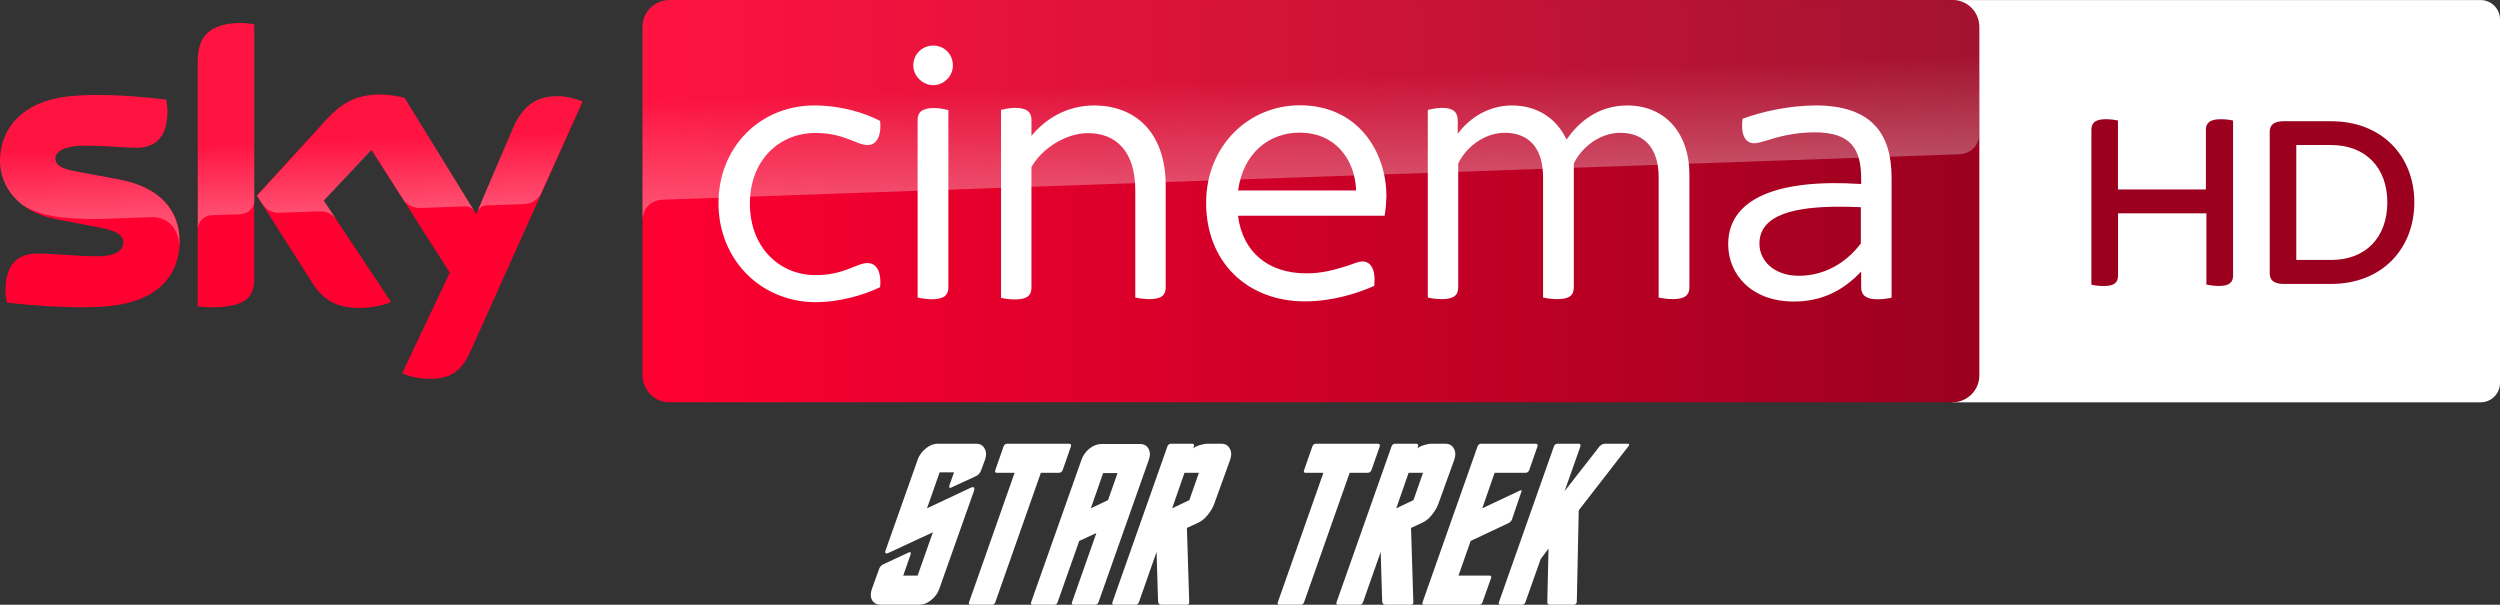 <?xml version="1.0" encoding="UTF-8"?>
<svg width="800" height="193.51" version="1.1" xmlns="http://www.w3.org/2000/svg">
	<rect width="100%" height="100%" fill="#333333" stroke="none"/>
	<defs>
		<linearGradient id="linearGradient7090" x1="414.37" x2="1244.6" y1="289.84" y2="289.84" gradientTransform="matrix(.515 0 0 .515 -7.777 -84.949)" gradientUnits="userSpaceOnUse">
			<stop stop-color="#ff0031" offset="0"/>
			<stop stop-color="#9b001f" offset="1"/>
		</linearGradient>
		<linearGradient id="linearGradient7092" x1="197.48" x2="194.59" y1="295.14" y2="212.24" gradientTransform="matrix(.515 0 0 .515 -7.777 -84.949)" gradientUnits="userSpaceOnUse">
			<stop stop-color="#fff" offset="0"/>
			<stop stop-color="#fff" stop-opacity=".25" offset=".515"/>
		</linearGradient>
		<linearGradient id="linearGradient7094" x1="830.55" x2="826.25" y1="276.73" y2="153.47" gradientTransform="matrix(.515 0 0 .515 -7.777 -84.949)" gradientUnits="userSpaceOnUse">
			<stop stop-color="#fff" offset="0"/>
			<stop stop-color="#fff" stop-opacity=".25" offset=".515"/>
		</linearGradient>
	</defs>
	<g>
		<path d="m624.79 0.015h168.98c3.454 0 6.235 2.781 6.235 6.235v116.26c0 3.454-2.781 6.235-6.235 6.235h-168.98z" fill="#fff"/>
		<path d="m714.58 38.576v49.548c0 2.173-1.1 3.38-4.48 3.38-1.529 0-2.951-0.214-4.051-0.429v-22.802h-28.274v19.878c0 2.173-1.1 3.38-4.48 3.38-1.637 0-3.273-0.214-4.051-0.429v-49.575c0-2.092 1.1-3.38 4.587-3.38 1.529 0 3.031 0.214 3.916 0.429v22.051h28.141v-19.1c0-2.092 1.207-3.38 4.695-3.38 1.61 0 3.112 0.214 3.997 0.429m58.003 26.182c0 14.861-10.381 26.101-26.638 26.101h-15.157c-3.273 0-4.48-1.314-4.48-3.38v-45.309c0-2.065 1.207-3.38 4.48-3.38h15.157c16.257 0 26.638 11.133 26.638 25.968m-8.638 0c0-11.133-6.974-18.349-18-18.349h-11.133v36.779h11.133c11.026 0.027 18-7.189 18-18.43" fill="#9c001f"/>
		<path d="m57.492 77.17c0 11.076-7.212 19.112-21.946 20.709-10.612 1.133-26.016-0.206-33.331-1.03-0.258-1.185-0.464-2.679-0.464-3.864 0-9.633 5.203-11.849 10.097-11.849 5.1 0 13.137 0.876 19.061 0.876 6.594 0 8.552-2.215 8.552-4.327 0-2.782-2.627-3.915-7.727-4.894l-13.961-2.679c-11.591-2.215-17.773-10.2-17.773-18.7 0-10.303 7.315-18.958 21.74-20.555 10.87-1.185 24.161 0.155 31.425 1.03 0.258 1.236 0.412 2.421 0.412 3.709 0 9.633-5.1 11.694-9.994 11.694-3.761 0-9.582-0.67-16.279-0.67-6.8 0-9.582 1.855-9.582 4.121 0 2.421 2.679 3.4 6.903 4.173l13.291 2.473c13.703 2.524 19.576 10.252 19.576 19.782m23.852 11.849c0 5.924-2.318 9.324-13.909 9.324-1.546 0-2.885-0.103-4.173-0.309v-78.458c0-5.976 2.009-12.209 13.703-12.209 1.494 0 2.988 0.155 4.379 0.464zm47.343 30.394c1.546 0.773 4.636 1.752 8.552 1.803 6.749 0.155 10.406-2.421 13.137-8.449l36.061-80.209c-1.494-0.773-4.791-1.7-7.47-1.752-4.636-0.103-10.87 0.824-14.837 10.303l-11.746 27.458-22.925-37.246c-1.494-0.464-5.1-1.082-7.727-1.082-8.139 0-12.621 2.988-17.309 8.036l-22.255 24.315 17.928 28.179c3.297 5.152 7.676 7.779 14.734 7.779 4.636 0 8.5-1.082 10.303-1.906l-21.585-32.455 15.3-16.228 25.088 39.307z" fill="#ff0031"/>
		<path d="m214.21 0c-4.739 0-8.603 3.864-8.603 8.603v111.53c0 4.739 3.864 8.603 8.603 8.603h410.58c4.739 0 8.603-3.864 8.603-8.603v-111.58c-0.051-4.739-3.812-8.552-8.552-8.552z" fill="url(#linearGradient7090)"/>
		<path d="m63.313 19.576v53.834c0-2.164 1.649-4.43 4.43-4.533l9.067-0.309c1.803-0.052 4.533-1.288 4.585-4.585v-56.152c-1.391-0.309-2.885-0.464-4.379-0.464-11.694 0.052-13.703 6.233-13.703 12.209m41.213 18.752-22.255 24.315 1.803 2.782c0.773 1.03 2.267 2.782 5.255 2.679l12.673-0.464c2.782-0.103 4.533 1.082 5.615 2.524l-3.967-5.976 15.3-16.228 10.252 16.124c1.855 2.421 4.636 2.473 5.255 2.473 0.515 0 14.012-0.464 14.579-0.515 0.927-0.052 2.009 0.464 2.833 1.649l-22.306-36.267c-1.494-0.464-5.1-1.082-7.727-1.082-8.139-0.052-12.621 2.885-17.309 7.985m-82.785-7.47c-14.424 1.597-21.74 10.2-21.74 20.555 0 5.306 2.421 10.406 7.058 14.064 3.503 2.318 7.109 3.194 10.664 3.812 2.936 0.515 9.788 0.979 14.888 0.773l15.867-0.567c5.976-0.206 9.17 4.894 8.861 9.994v-0.258c0.052-0.67 0.103-1.339 0.103-2.009 0-9.53-5.873-17.309-19.525-19.834l-13.291-2.473c-4.276-0.721-6.903-1.752-6.903-4.173 0-2.267 2.833-4.173 9.582-4.173 6.697 0 12.518 0.67 16.279 0.67 4.894 0 9.994-2.061 9.994-11.694 0-1.288-0.155-2.473-0.412-3.709-5.203-0.618-13.549-1.494-21.843-1.494-3.245 0.052-6.491 0.206-9.582 0.515m142.29 10.252-11.385 26.84c0-0.052 0.721-2.112 2.936-2.215l12.055-0.412c3.658-0.155 5.1-2.627 5.512-3.452l13.188-29.416c-1.494-0.773-4.791-1.7-7.47-1.752h-0.567c-4.585 0.052-10.458 1.288-14.27 10.406" fill="url(#linearGradient7092)" opacity=".3"/>
		<path d="m214.2 0c-4.739 0-8.603 3.864-8.603 8.603v61.922c0-0.927 0.361-6.027 6.182-6.594 0 0 0.309-0.052 0.824-0.052l414.39-14.527c3.245-0.103 6.388-2.524 6.388-6.543v-34.155c0-4.739-3.864-8.603-8.603-8.603z" fill="url(#linearGradient7094)" opacity=".3"/>
		<path d="m298.64 14.579c-3.452 0-6.387 2.678-6.387 6.387 0 3.245 2.884 6.285 6.387 6.285 3.503 0 6.285-2.988 6.285-6.285 0-3.606-2.731-6.387-6.285-6.387zm117.35 19.112c-16.588 0-30.033 13.137-30.033 31.219 0 18.752 12.93 31.528 31.682 31.528 8.655 0 16.794-2.577 22.1-4.946 0.618-5.461-1.238-7.829-3.762-7.829-1.082 0-2.421 0.515-4.945 1.442-3.864 1.185-7.83 2.369-13.034 2.369-12.106 0-20.348-6.748-21.842-18.442h46.93c0.361-2.267 0.515-4.277 0.567-6.183 0-14.373-9.17-29.157-27.664-29.157zm-155.37 0.051c-17.412 0-30.703 13.344-30.703 31.271s13.291 31.425 30.703 31.682c8.242-8e-6 15.713-2.268 21.019-4.792 0.515-5.461-1.494-7.727-4.018-7.727-3.503 0-7.47 3.864-16.64 3.864-11.591 0-21.019-8.911-21.019-22.872 0-13.961 9.428-22.616 21.019-22.616 9.17 0 13.085 3.864 16.64 3.864 2.524 0 4.533-2.267 4.018-7.727-5.203-2.679-12.673-4.946-21.019-4.946zm89.638 0c-9.118 0-15.816 4.431-20.194 9.736v-5.203c0-2.267-1.341-3.76-5.204-3.76-1.752 0-3.605 0.411-4.532 0.669v60.12c0.927 0.258 2.781 0.514 4.532 0.514 3.915 0 5.204-1.391 5.204-3.76v-38.585c3.194-5.821 10.921-10.87 18.082-10.87 9.015 0 15.145 5.872 15.145 18.236v34.362c0.979 0.258 2.937 0.516 4.534 0.516 3.967 0 5.203-1.392 5.203-3.762v-32.454c0-17.824-10.353-25.707-22.769-25.758zm133.63 0c-7.418 0-13.55 3.865-17.413 9.068v-4.276c0-2.524-1.288-4.018-5.048-4.018-1.597 0-3.504 0.411-4.534 0.669v60.017c0.824 0.258 2.782 0.516 4.534 0.516 3.967 0 5.203-1.392 5.203-3.762v-39.615c2.267-4.894 8.088-9.84 14.888-9.84 8.139 0 12.262 5.307 12.262 14.22v38.482c1.03 0.258 2.884 0.516 4.636 0.516 3.967 0 5.203-1.392 5.203-3.762v-39.615c2.267-4.894 8.088-9.84 14.888-9.84 7.985 0 12.262 5.307 12.262 14.22v38.482c0.979 0.258 2.935 0.516 4.532 0.516 3.967 0 5.306-1.392 5.306-3.762v-36.318c0-12.003-6.902-21.843-19.884-21.895-8.912 0-15.301 4.895-19.422 10.923-3.194-6.8-9.427-10.923-17.412-10.923zm97.209 0c-8.448 0-17.464 2.009-23.491 4.276-0.618 5.306 0.978 7.831 3.76 7.831 0.979 0 2.421-0.464 4.276-0.979 3.606-1.185 8.912-2.525 15.043-2.525 11.849 0 14.888 5.564 14.888 14.888v1.649c-26.737-1.752-42.552 4.636-42.552 19.266 0 9.685 7.47 18.34 21.019 18.34 9.015 0 15.815-3.555 21.533-9.582v5.048c0 2.524 1.597 3.813 5.203 3.813 1.752 0 3.504-0.258 4.534-0.516v-38.378c0-14.27-6.543-23.08-24.213-23.132zm-282.15 0.825c-4.07 0-5.306 1.494-5.306 3.76v56.874c0.979 0.258 2.884 0.515 4.532 0.567 3.967 0 5.306-1.391 5.306-3.76v-56.77c-0.979-0.258-2.935-0.67-4.532-0.67zm117.09 7.882c10.87 0 17.515 8.139 17.927 18.494h-37.76c1.597-12.106 10.148-18.597 19.833-18.494zm173.04 23.691c2.078 0.006 4.217 0.064 6.393 0.161v11.591c-4.636 6.182-11.591 10.356-19.833 10.356-8.088 0-12.621-4.946-12.621-10.252 0-9.421 11.517-11.9 26.061-11.855z" fill="#fff"/>
		<path d="m300.02 142c-1.289 0-2.567 0.517-3.834 1.551-1.208 0.98-2.056 2.176-2.546 3.591l-10.198 28.815c-0.279 0.762-0.219 1.143 0.177 1.143 0.198 0 0.485-0.082 0.86-0.245l14.049-6.53-4.895 13.877h-4.61l2.318-6.612c0.201-0.599 0.153-0.898-0.144-0.898-0.149 0-0.331 0.055-0.547 0.164l-8.076 3.755c-0.65 0.327-1.09 0.871-1.319 1.633l-2.249 6.204c-0.489 1.415-0.47 2.612 0.057 3.591 0.576 0.98 1.508 1.469 2.796 1.469h12.341c1.289 0 2.536-0.489 3.744-1.469 1.258-0.98 2.131-2.176 2.62-3.591l11.048-31.182c0.307-0.925 0.211-1.388-0.284-1.388-0.149 0-0.356 0.054-0.623 0.162l-14.064 6.613 4.046-11.511h4.609l-1.426 4.001c-0.211 0.653-0.143 0.979 0.204 0.979 0.149 0 0.36-0.082 0.636-0.245l7.587-3.51c0.808-0.381 1.361-1.007 1.658-1.877l1.241-3.348c0.489-1.415 0.446-2.612-0.13-3.591-0.517-1.034-1.421-1.551-2.709-1.551zm22.153 0c-0.505 0.054-0.854 0.354-1.046 0.898l-2.619 7.51c-0.192 0.544-0.07 0.844 0.367 0.898h5.798l-14.573 41.386c-0.192 0.544-0.04 0.816 0.455 0.816h6.913c0.496 0 0.84-0.272 1.032-0.816l14.573-41.386h5.798c0.604-0.054 1.001-0.354 1.193-0.898l2.621-7.51c0.192-0.544 0.02-0.844-0.515-0.898zm52.428 0c-0.505 0.054-0.854 0.354-1.046 0.898l-17.57 49.794c-0.192 0.544-0.04 0.816 0.455 0.816h6.988c0.496 0 0.839-0.272 1.031-0.816l5.645-16.081 0.48 15.918c0.087 0.653 0.428 0.979 1.022 0.979h8.177c0.396 0 0.648-0.163 0.753-0.49 0.028-0.163 0.032-0.326 0.01-0.49l-0.731-23.591 3.549-1.633c1.124-0.49 2.16-1.332 3.108-2.53 1.007-1.252 1.707-2.45 2.1-3.592l5.074-14.04c0.489-1.415 0.446-2.612-0.13-3.591-0.517-1.034-1.421-1.551-2.709-1.551h-4.758c-0.396 0-1.064 0.136-2.003 0.408-0.939 0.272-1.667 0.626-2.188 1.062l0.171-0.572c0.192-0.544 0.046-0.844-0.44-0.898zm46.385 0c-0.505 0.054-0.854 0.354-1.046 0.898l-2.619 7.51c-0.192 0.544-0.07 0.844 0.367 0.898h5.798l-14.573 41.386c-0.192 0.544-0.04 0.816 0.455 0.816h6.913c0.496 0 0.839-0.272 1.031-0.816l14.574-41.386h5.798c0.604-0.054 1.001-0.354 1.193-0.898l2.621-7.51c0.192-0.544 0.02-0.844-0.515-0.898zm25.333 0c-0.505 0.054-0.853 0.354-1.044 0.898l-17.57 49.794c-0.192 0.544-0.04 0.816 0.455 0.816h6.988c0.496 0 0.839-0.272 1.031-0.816l5.645-16.081 0.479 15.918c0.087 0.653 0.428 0.979 1.022 0.979h8.178c0.396 0 0.648-0.163 0.753-0.49 0.028-0.163 0.03-0.326 9e-3 -0.49l-0.73-23.591 3.549-1.633c1.124-0.49 2.16-1.332 3.108-2.53 1.007-1.252 1.707-2.45 2.1-3.592l5.073-14.04c0.489-1.415 0.447-2.612-0.129-3.591-0.518-1.034-1.421-1.551-2.709-1.551h-4.758c-0.396 0-1.064 0.136-2.003 0.408-0.939 0.272-1.668 0.626-2.189 1.062l0.172-0.572c0.192-0.544 0.045-0.844-0.442-0.898zm27.524 0c-0.505 0.054-0.853 0.354-1.044 0.898l-17.57 49.794c-0.192 0.544-0.04 0.816 0.455 0.816h17.693c0.496 0 0.839-0.272 1.031-0.816l2.723-7.673c0.192-0.544 0.04-0.817-0.455-0.817h-9.962l3.902-11.101 12.126-5.713c0.483-0.218 0.846-0.599 1.088-1.143l2.991-8.816c0.164-0.381 0.148-0.571-0.05-0.571-0.099 0-0.203 0.027-0.311 0.081l-12.127 5.715 3.944-11.347h9.962c0.554-0.054 0.928-0.354 1.12-0.898l2.621-7.51c0.192-0.544 0.045-0.844-0.442-0.898zm24.434 0c-0.505 0.054-0.853 0.354-1.044 0.898l-17.57 49.794c-0.192 0.544-0.04 0.816 0.455 0.816h6.987c0.496 0 0.84-0.272 1.032-0.816l4.882-13.795 2.505-3.346-0.39 17.142c7e-3 0.544 0.282 0.816 0.827 0.816h7.584c0.496 0 0.801-0.19 0.915-0.571 0.059-0.054 0.097-0.136 0.116-0.245l0.621-29.387 15.824-20.407c0.186-0.218 0.288-0.381 0.306-0.49 0.096-0.272-0.078-0.408-0.524-0.408h-7.36c-0.604 0.054-1.151 0.354-1.64 0.898l-11.137 14.285 5.041-14.285c0.192-0.544 0.045-0.844-0.442-0.898zm-145.84 0.082c-1.289 0-2.561 0.489-3.819 1.469-1.208 0.98-2.056 2.176-2.546 3.591l-16.102 45.55c-0.192 0.544-0.04 0.816 0.455 0.816h6.988c0.496 0 0.839-0.272 1.031-0.816l6.913-19.591 5.487-2.531-7.792 22.122c-0.192 0.544-0.039 0.816 0.456 0.816h6.913c0.545 0 0.914-0.272 1.106-0.816l16.101-45.55c0.489-1.415 0.447-2.612-0.129-3.591-0.527-0.98-1.435-1.469-2.724-1.469zm26.6 9.224h4.609l-3.052 8.734-5.501 2.613zm71.719 0h4.609l-3.052 8.734-5.501 2.613zm-97.753 0.081h4.609l-3.038 8.653-5.501 2.613z" fill="#fff"/>
	</g>
</svg>
